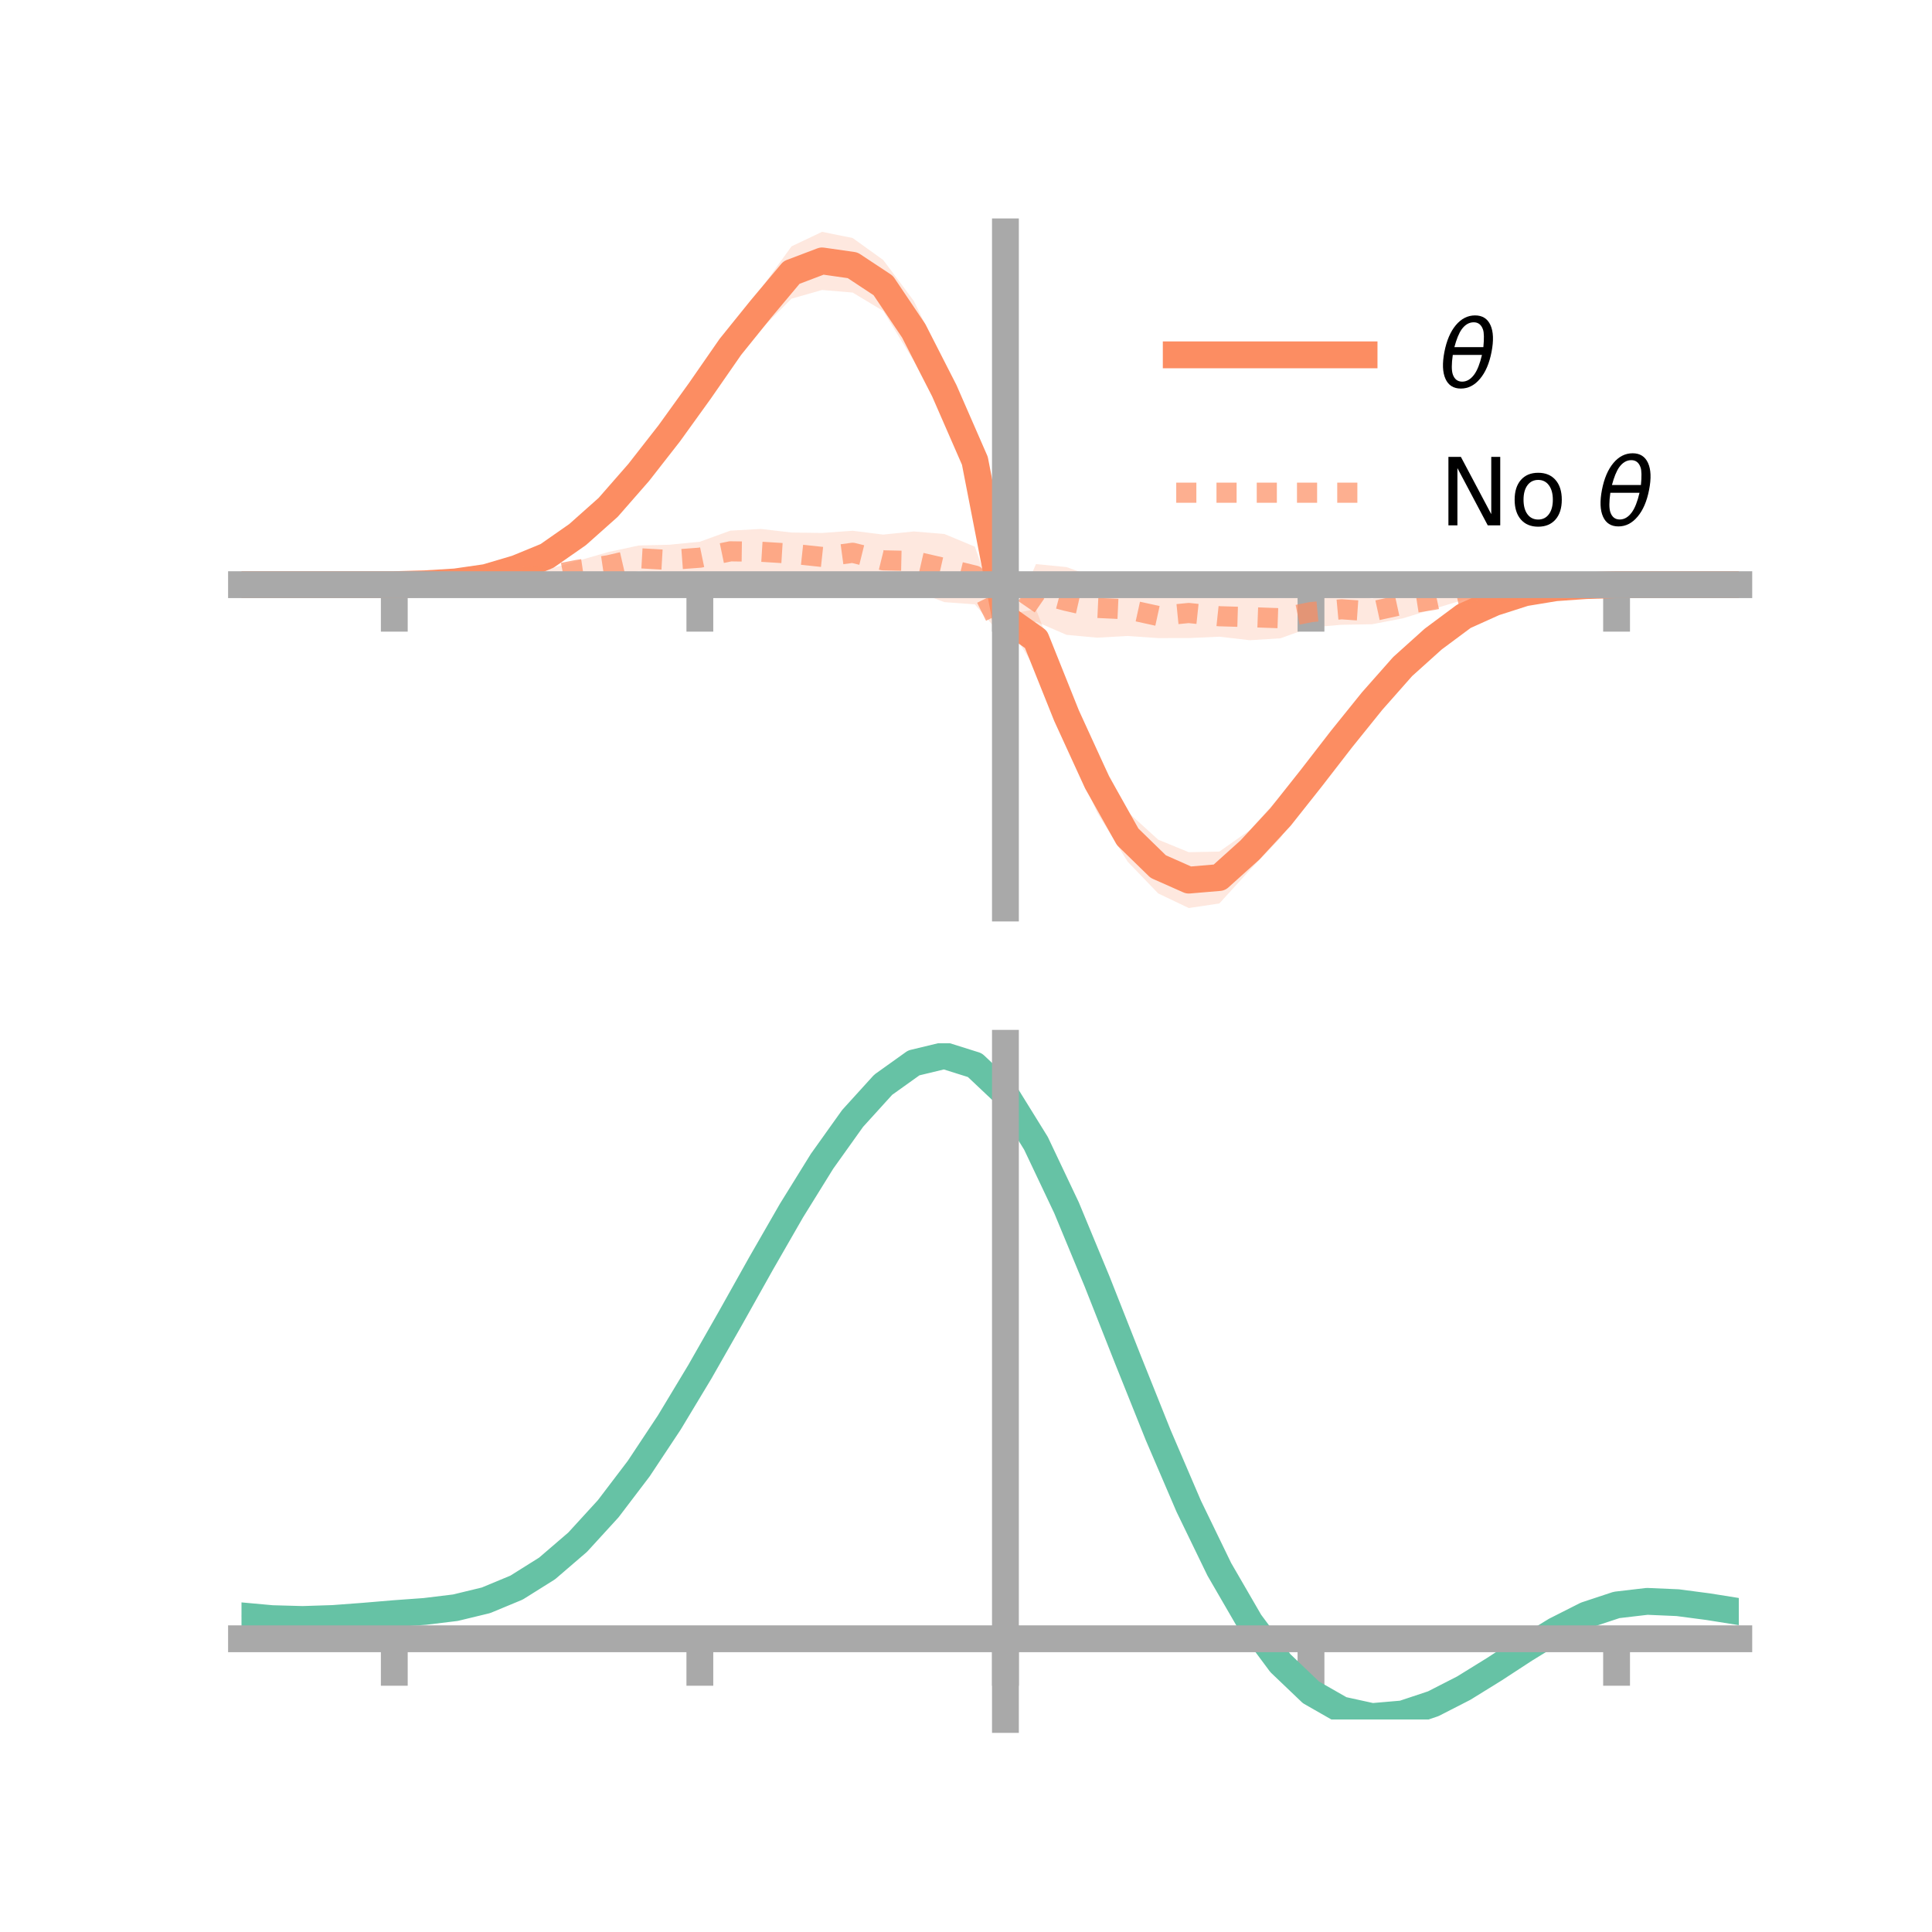 <?xml version="1.0" encoding="utf-8" standalone="no"?>
<!DOCTYPE svg PUBLIC "-//W3C//DTD SVG 1.1//EN"
  "http://www.w3.org/Graphics/SVG/1.1/DTD/svg11.dtd">
<!-- Created with matplotlib (https://matplotlib.org/) -->
<svg height="144pt" version="1.1" viewBox="0 0 144 144" width="144pt" xmlns="http://www.w3.org/2000/svg" xmlns:xlink="http://www.w3.org/1999/xlink">
 <defs>
  <style type="text/css">*{stroke-linecap:butt;stroke-linejoin:round;}</style>
 </defs>
 <g id="figure_1">
  <g id="patch_1">
   <path d="M 0 144 
L 144 144 
L 144 0 
L 0 0 
z
" style="fill:none;"/>
  </g>
  <g id="axes_1">
   <g id="patch_2">
    <path d="M 18 67.68 
L 129.6 67.68 
L 129.6 17.28 
L 18 17.28 
z
" style="fill:none;"/>
   </g>
   <g id="PolyCollection_1">
    <path clip-path="url(#pf70104a833)" d="M 18 43.577 
L 18 43.577 
L 20.278 43.577 
L 22.555 43.577 
L 24.833 43.577 
L 27.11 43.577 
L 29.388 43.576 
L 31.665 43.473 
L 33.943 43.237 
L 36.22 42.789 
L 38.498 41.992 
L 40.776 40.874 
L 43.053 39.113 
L 45.331 36.932 
L 47.608 34.192 
L 49.886 30.924 
L 52.163 28.047 
L 54.441 24.268 
L 56.718 21.518 
L 58.996 18.36 
L 61.273 17.28 
L 63.551 17.74 
L 65.829 19.378 
L 68.106 22.424 
L 70.384 27.066 
L 72.661 32.108 
L 74.939 45.815 
L 77.216 45.407 
L 79.494 51.321 
L 81.771 56.068 
L 84.049 60.515 
L 86.327 62.586 
L 88.604 63.518 
L 90.882 63.472 
L 93.159 61.871 
L 95.437 59.339 
L 97.714 56.952 
L 99.992 53.721 
L 102.269 51.28 
L 104.547 48.834 
L 106.824 46.927 
L 109.102 45.395 
L 111.38 44.541 
L 113.657 43.93 
L 115.935 43.672 
L 118.212 43.608 
L 120.49 43.576 
L 122.767 43.577 
L 125.045 43.577 
L 127.322 43.577 
L 129.6 43.577 
L 129.6 43.577 
L 129.6 43.577 
L 127.322 43.577 
L 125.045 43.577 
L 122.767 43.577 
L 120.49 43.577 
L 118.212 43.684 
L 115.935 43.941 
L 113.657 44.433 
L 111.38 45.281 
L 109.102 46.482 
L 106.824 48.336 
L 104.547 50.526 
L 102.269 53.233 
L 99.992 56.443 
L 97.714 59.1 
L 95.437 62.457 
L 93.159 64.844 
L 90.882 67.34 
L 88.604 67.68 
L 86.327 66.593 
L 84.049 64.225 
L 81.771 60.559 
L 79.494 55.363 
L 77.216 49.902 
L 74.939 46.275 
L 72.661 36.578 
L 70.384 31.186 
L 68.106 26.9 
L 65.829 23.177 
L 63.551 21.806 
L 61.273 21.614 
L 58.996 22.261 
L 56.718 24.538 
L 54.441 27.432 
L 52.163 30.22 
L 49.886 33.663 
L 47.608 36.23 
L 45.331 38.698 
L 43.053 40.573 
L 40.776 41.991 
L 38.498 42.748 
L 36.22 43.299 
L 33.943 43.51 
L 31.665 43.553 
L 29.388 43.577 
L 27.11 43.577 
L 24.833 43.577 
L 22.555 43.577 
L 20.278 43.577 
L 18 43.577 
z
" style="fill:#fc8d62;fill-opacity:0.2;"/>
   </g>
   <g id="PolyCollection_2">
    <path clip-path="url(#pf70104a833)" d="M 18 43.577 
L 18 43.577 
L 20.278 43.577 
L 22.555 43.577 
L 24.833 43.577 
L 27.11 43.577 
L 29.388 43.575 
L 31.665 43.486 
L 33.943 43.278 
L 36.22 42.99 
L 38.498 42.641 
L 40.776 42.455 
L 43.053 41.806 
L 45.331 41.147 
L 47.608 40.658 
L 49.886 40.601 
L 52.163 40.377 
L 54.441 39.551 
L 56.718 39.424 
L 58.996 39.692 
L 61.273 39.723 
L 63.551 39.56 
L 65.829 39.845 
L 68.106 39.612 
L 70.384 39.799 
L 72.661 40.748 
L 74.939 47.281 
L 77.216 42.044 
L 79.494 42.267 
L 81.771 43.091 
L 84.049 43.428 
L 86.327 44.269 
L 88.604 43.819 
L 90.882 44.407 
L 93.159 44.277 
L 95.437 44.585 
L 97.714 44.484 
L 99.992 44.254 
L 102.269 44.613 
L 104.547 44.053 
L 106.824 44.036 
L 109.102 43.766 
L 111.38 43.723 
L 113.657 43.598 
L 115.935 43.555 
L 118.212 43.563 
L 120.49 43.576 
L 122.767 43.577 
L 125.045 43.577 
L 127.322 43.577 
L 129.6 43.577 
L 129.6 43.577 
L 129.6 43.577 
L 127.322 43.577 
L 125.045 43.577 
L 122.767 43.577 
L 120.49 43.578 
L 118.212 43.668 
L 115.935 43.876 
L 113.657 44.169 
L 111.38 44.534 
L 109.102 44.696 
L 106.824 45.396 
L 104.547 46.09 
L 102.269 46.527 
L 99.992 46.569 
L 97.714 46.758 
L 95.437 47.575 
L 93.159 47.718 
L 90.882 47.456 
L 88.604 47.559 
L 86.327 47.561 
L 84.049 47.402 
L 81.771 47.529 
L 79.494 47.317 
L 77.216 46.334 
L 74.939 47.709 
L 72.661 45.048 
L 70.384 44.878 
L 68.106 44.019 
L 65.829 43.684 
L 63.551 42.842 
L 61.273 43.297 
L 58.996 42.841 
L 56.718 42.823 
L 54.441 42.636 
L 52.163 42.758 
L 49.886 42.873 
L 47.608 42.553 
L 45.331 43.12 
L 43.053 43.141 
L 40.776 43.393 
L 38.498 43.435 
L 36.22 43.549 
L 33.943 43.599 
L 31.665 43.591 
L 29.388 43.577 
L 27.11 43.577 
L 24.833 43.577 
L 22.555 43.577 
L 20.278 43.577 
L 18 43.577 
z
" style="fill:#fc8d62;fill-opacity:0.2;"/>
   </g>
   <g id="matplotlib.axis_1">
    <g id="xtick_1">
     <g id="line2d_1">
      <defs>
       <path d="M 0 0 
L 0 3.5 
" id="m83728bea23" style="stroke:#a9a9a9;stroke-width:2;"/>
      </defs>
      <g>
       <use style="fill:#a9a9a9;stroke:#a9a9a9;stroke-width:2;" x="29.388" xlink:href="#m83728bea23" y="43.577"/>
      </g>
     </g>
    </g>
    <g id="xtick_2">
     <g id="line2d_2">
      <g>
       <use style="fill:#a9a9a9;stroke:#a9a9a9;stroke-width:2;" x="52.163" xlink:href="#m83728bea23" y="43.577"/>
      </g>
     </g>
    </g>
    <g id="xtick_3">
     <g id="line2d_3">
      <g>
       <use style="fill:#a9a9a9;stroke:#a9a9a9;stroke-width:2;" x="74.939" xlink:href="#m83728bea23" y="43.577"/>
      </g>
     </g>
    </g>
    <g id="xtick_4">
     <g id="line2d_4">
      <g>
       <use style="fill:#a9a9a9;stroke:#a9a9a9;stroke-width:2;" x="97.714" xlink:href="#m83728bea23" y="43.577"/>
      </g>
     </g>
    </g>
    <g id="xtick_5">
     <g id="line2d_5">
      <g>
       <use style="fill:#a9a9a9;stroke:#a9a9a9;stroke-width:2;" x="120.49" xlink:href="#m83728bea23" y="43.577"/>
      </g>
     </g>
    </g>
   </g>
   <g id="matplotlib.axis_2"/>
   <g id="line2d_6">
    <path clip-path="url(#pf70104a833)" d="M 18 43.577 
L 20.278 43.577 
L 22.555 43.577 
L 24.833 43.577 
L 27.11 43.577 
L 29.388 43.576 
L 31.665 43.513 
L 33.943 43.373 
L 36.22 43.044 
L 38.498 42.37 
L 40.776 41.433 
L 43.053 39.843 
L 45.331 37.815 
L 47.608 35.211 
L 49.886 32.294 
L 52.163 29.133 
L 54.441 25.85 
L 56.718 23.028 
L 58.996 20.311 
L 61.273 19.447 
L 63.551 19.773 
L 65.829 21.278 
L 68.106 24.662 
L 70.384 29.126 
L 72.661 34.343 
L 74.939 46.045 
L 77.216 47.655 
L 79.494 53.342 
L 81.771 58.313 
L 84.049 62.37 
L 86.327 64.589 
L 88.604 65.599 
L 90.882 65.406 
L 93.159 63.358 
L 95.437 60.898 
L 97.714 58.026 
L 99.992 55.082 
L 102.269 52.257 
L 104.547 49.68 
L 106.824 47.632 
L 109.102 45.938 
L 111.38 44.911 
L 113.657 44.182 
L 115.935 43.807 
L 118.212 43.646 
L 120.49 43.577 
L 122.767 43.577 
L 125.045 43.577 
L 127.322 43.577 
L 129.6 43.577 
" style="fill:none;stroke:#fc8d62;stroke-linecap:square;stroke-width:2;"/>
   </g>
   <g id="line2d_7">
    <path clip-path="url(#pf70104a833)" d="M 18 43.577 
L 20.278 43.577 
L 22.555 43.577 
L 24.833 43.577 
L 27.11 43.577 
L 29.388 43.576 
L 31.665 43.539 
L 33.943 43.438 
L 36.22 43.269 
L 38.498 43.038 
L 40.776 42.924 
L 43.053 42.474 
L 45.331 42.134 
L 47.608 41.606 
L 49.886 41.737 
L 52.163 41.567 
L 54.441 41.093 
L 56.718 41.124 
L 58.996 41.266 
L 61.273 41.51 
L 63.551 41.201 
L 65.829 41.765 
L 68.106 41.815 
L 70.384 42.339 
L 72.661 42.898 
L 74.939 47.495 
L 77.216 44.189 
L 79.494 44.792 
L 81.771 45.31 
L 84.049 45.415 
L 86.327 45.915 
L 88.604 45.689 
L 90.882 45.931 
L 93.159 45.998 
L 95.437 46.08 
L 97.714 45.621 
L 99.992 45.412 
L 102.269 45.57 
L 104.547 45.072 
L 106.824 44.716 
L 109.102 44.231 
L 111.38 44.128 
L 113.657 43.884 
L 115.935 43.715 
L 118.212 43.615 
L 120.49 43.577 
L 122.767 43.577 
L 125.045 43.577 
L 127.322 43.577 
L 129.6 43.577 
" style="fill:none;stroke:#fc8d62;stroke-dasharray:1.5,1.5;stroke-dashoffset:0;stroke-opacity:0.7;stroke-width:1.5;"/>
   </g>
   <g id="patch_3">
    <path d="M 74.939 67.68 
L 74.939 17.28 
" style="fill:none;stroke:#a9a9a9;stroke-linecap:square;stroke-linejoin:miter;stroke-width:2;"/>
   </g>
   <g id="patch_4">
    <path d="M 129.6 67.68 
L 129.6 17.28 
" style="fill:none;"/>
   </g>
   <g id="patch_5">
    <path d="M 18 43.577 
L 129.6 43.577 
" style="fill:none;stroke:#a9a9a9;stroke-linecap:square;stroke-linejoin:miter;stroke-width:2;"/>
   </g>
   <g id="patch_6">
    <path d="M 18 17.28 
L 129.6 17.28 
" style="fill:none;"/>
   </g>
   <g id="legend_1">
    <g id="line2d_8">
     <path d="M 87.67 26.449 
L 101.67 26.449 
" style="fill:none;stroke:#fc8d62;stroke-linecap:square;stroke-width:2;"/>
    </g>
    <g id="line2d_9"/>
    <g id="text_1">
     <!-- $\theta$ -->
     <g transform="translate(107.27 28.899)scale(0.07 -0.07)">
      <defs>
       <path d="M 45.516 34.672 
L 14.453 34.672 
Q 12.359 20.062 14.5 13.875 
Q 17.188 6.25 24.469 6.25 
Q 31.781 6.25 37.359 13.922 
Q 42.234 20.656 45.516 34.672 
z
M 47.016 42.969 
Q 48.344 56.844 46.625 61.719 
Q 43.953 69.438 36.766 69.438 
Q 29.297 69.438 23.828 61.812 
Q 19.531 55.672 16.156 42.969 
z
M 38.188 76.766 
Q 49.906 76.766 54.594 66.406 
Q 59.281 56.109 55.719 37.844 
Q 52.203 19.625 43.453 9.281 
Q 34.766 -1.125 23.047 -1.125 
Q 11.281 -1.125 6.641 9.281 
Q 2 19.625 5.516 37.844 
Q 9.078 56.109 17.719 66.406 
Q 26.422 76.766 38.188 76.766 
z
" id="DejaVuSans-Oblique-952"/>
      </defs>
      <use transform="translate(0 0.234)" xlink:href="#DejaVuSans-Oblique-952"/>
     </g>
    </g>
    <g id="line2d_10">
     <path d="M 87.67 36.724 
L 101.67 36.724 
" style="fill:none;stroke:#fc8d62;stroke-dasharray:1.5,1.5;stroke-dashoffset:0;stroke-opacity:0.7;stroke-width:1.5;"/>
    </g>
    <g id="line2d_11"/>
    <g id="text_2">
     <!-- No $\theta$ -->
     <g transform="translate(107.27 39.174)scale(0.07 -0.07)">
      <defs>
       <path d="M 9.812 72.906 
L 23.094 72.906 
L 55.422 11.922 
L 55.422 72.906 
L 64.984 72.906 
L 64.984 0 
L 51.703 0 
L 19.391 60.984 
L 19.391 0 
L 9.812 0 
z
" id="DejaVuSans-78"/>
       <path d="M 30.609 48.391 
Q 23.391 48.391 19.188 42.75 
Q 14.984 37.109 14.984 27.297 
Q 14.984 17.484 19.156 11.844 
Q 23.344 6.203 30.609 6.203 
Q 37.797 6.203 41.984 11.859 
Q 46.188 17.531 46.188 27.297 
Q 46.188 37.016 41.984 42.703 
Q 37.797 48.391 30.609 48.391 
z
M 30.609 56 
Q 42.328 56 49.016 48.375 
Q 55.719 40.766 55.719 27.297 
Q 55.719 13.875 49.016 6.219 
Q 42.328 -1.422 30.609 -1.422 
Q 18.844 -1.422 12.172 6.219 
Q 5.516 13.875 5.516 27.297 
Q 5.516 40.766 12.172 48.375 
Q 18.844 56 30.609 56 
z
" id="DejaVuSans-111"/>
       <path id="DejaVuSans-32"/>
      </defs>
      <use transform="translate(0 0.234)" xlink:href="#DejaVuSans-78"/>
      <use transform="translate(74.805 0.234)" xlink:href="#DejaVuSans-111"/>
      <use transform="translate(135.986 0.234)" xlink:href="#DejaVuSans-32"/>
      <use transform="translate(167.773 0.234)" xlink:href="#DejaVuSans-Oblique-952"/>
     </g>
    </g>
   </g>
  </g>
  <g id="axes_2">
   <g id="patch_7">
    <path d="M 18 128.16 
L 129.6 128.16 
L 129.6 77.76 
L 18 77.76 
z
" style="fill:none;"/>
   </g>
   <g id="PolyCollection_3">
    <path clip-path="url(#pa2f047b145)" d="M 18 120.476 
L 18 120.399 
L 20.278 120.616 
L 22.555 120.68 
L 24.833 120.598 
L 27.11 120.419 
L 29.388 120.219 
L 31.665 120.048 
L 33.943 119.766 
L 36.22 119.21 
L 38.498 118.253 
L 40.776 116.803 
L 43.053 114.81 
L 45.331 112.265 
L 47.608 109.2 
L 49.886 105.684 
L 52.163 101.817 
L 54.441 97.73 
L 56.718 93.575 
L 58.996 89.529 
L 61.273 85.78 
L 63.551 82.526 
L 65.829 79.971 
L 68.106 78.317 
L 70.384 77.76 
L 72.661 78.489 
L 74.939 80.674 
L 77.216 84.402 
L 79.494 89.275 
L 81.771 94.847 
L 84.049 100.699 
L 86.327 106.469 
L 88.604 111.855 
L 90.882 116.623 
L 93.159 120.609 
L 95.437 123.715 
L 97.714 125.909 
L 99.992 127.22 
L 102.269 127.725 
L 104.547 127.535 
L 106.824 126.79 
L 109.102 125.645 
L 111.38 124.26 
L 113.657 122.801 
L 115.935 121.426 
L 118.212 120.288 
L 120.49 119.539 
L 122.767 119.275 
L 125.045 119.379 
L 127.322 119.689 
L 129.6 120.065 
L 129.6 120.169 
L 129.6 120.169 
L 127.322 119.819 
L 125.045 119.529 
L 122.767 119.437 
L 120.49 119.707 
L 118.212 120.466 
L 115.935 121.632 
L 113.657 123.053 
L 111.38 124.565 
L 109.102 126 
L 106.824 127.185 
L 104.547 127.956 
L 102.269 128.16 
L 99.992 127.666 
L 97.714 126.373 
L 95.437 124.22 
L 93.159 121.191 
L 90.882 117.318 
L 88.604 112.692 
L 86.327 107.468 
L 84.049 101.869 
L 81.771 96.184 
L 79.494 90.769 
L 77.216 86.031 
L 74.939 82.407 
L 72.661 80.29 
L 70.384 79.588 
L 68.106 80.13 
L 65.829 81.73 
L 63.551 84.192 
L 61.273 87.321 
L 58.996 90.92 
L 56.718 94.796 
L 54.441 98.77 
L 52.163 102.675 
L 49.886 106.365 
L 47.608 109.721 
L 45.331 112.648 
L 43.053 115.085 
L 40.776 117.004 
L 38.498 118.411 
L 36.22 119.347 
L 33.943 119.891 
L 31.665 120.164 
L 29.388 120.323 
L 27.11 120.507 
L 24.833 120.667 
L 22.555 120.734 
L 20.278 120.673 
L 18 120.476 
z
" style="fill:#66c2a5;fill-opacity:0.2;"/>
   </g>
   <g id="matplotlib.axis_3">
    <g id="xtick_6">
     <g id="line2d_12">
      <g>
       <use style="fill:#a9a9a9;stroke:#a9a9a9;stroke-width:2;" x="29.388" xlink:href="#m83728bea23" y="122.144"/>
      </g>
     </g>
    </g>
    <g id="xtick_7">
     <g id="line2d_13">
      <g>
       <use style="fill:#a9a9a9;stroke:#a9a9a9;stroke-width:2;" x="52.163" xlink:href="#m83728bea23" y="122.144"/>
      </g>
     </g>
    </g>
    <g id="xtick_8">
     <g id="line2d_14">
      <g>
       <use style="fill:#a9a9a9;stroke:#a9a9a9;stroke-width:2;" x="74.939" xlink:href="#m83728bea23" y="122.144"/>
      </g>
     </g>
    </g>
    <g id="xtick_9">
     <g id="line2d_15">
      <g>
       <use style="fill:#a9a9a9;stroke:#a9a9a9;stroke-width:2;" x="97.714" xlink:href="#m83728bea23" y="122.144"/>
      </g>
     </g>
    </g>
    <g id="xtick_10">
     <g id="line2d_16">
      <g>
       <use style="fill:#a9a9a9;stroke:#a9a9a9;stroke-width:2;" x="120.49" xlink:href="#m83728bea23" y="122.144"/>
      </g>
     </g>
    </g>
   </g>
   <g id="matplotlib.axis_4"/>
   <g id="line2d_17">
    <path clip-path="url(#pa2f047b145)" d="M 18 120.437 
L 20.278 120.644 
L 22.555 120.707 
L 24.833 120.633 
L 27.11 120.463 
L 29.388 120.271 
L 31.665 120.106 
L 33.943 119.829 
L 36.22 119.278 
L 38.498 118.332 
L 40.776 116.904 
L 43.053 114.947 
L 45.331 112.456 
L 47.608 109.461 
L 49.886 106.025 
L 52.163 102.246 
L 54.441 98.25 
L 56.718 94.186 
L 58.996 90.224 
L 61.273 86.551 
L 63.551 83.359 
L 65.829 80.85 
L 68.106 79.223 
L 70.384 78.674 
L 72.661 79.39 
L 74.939 81.54 
L 77.216 85.216 
L 79.494 90.022 
L 81.771 95.516 
L 84.049 101.284 
L 86.327 106.969 
L 88.604 112.274 
L 90.882 116.971 
L 93.159 120.9 
L 95.437 123.968 
L 97.714 126.141 
L 99.992 127.443 
L 102.269 127.942 
L 104.547 127.746 
L 106.824 126.988 
L 109.102 125.822 
L 111.38 124.413 
L 113.657 122.927 
L 115.935 121.529 
L 118.212 120.377 
L 120.49 119.623 
L 122.767 119.356 
L 125.045 119.454 
L 127.322 119.754 
L 129.6 120.117 
" style="fill:none;stroke:#66c2a5;stroke-linecap:square;stroke-width:2;"/>
   </g>
   <g id="patch_8">
    <path d="M 74.939 128.16 
L 74.939 77.76 
" style="fill:none;stroke:#a9a9a9;stroke-linecap:square;stroke-linejoin:miter;stroke-width:2;"/>
   </g>
   <g id="patch_9">
    <path d="M 129.6 128.16 
L 129.6 77.76 
" style="fill:none;"/>
   </g>
   <g id="patch_10">
    <path d="M 18 122.144 
L 129.6 122.144 
" style="fill:none;stroke:#a9a9a9;stroke-linecap:square;stroke-linejoin:miter;stroke-width:2;"/>
   </g>
   <g id="patch_11">
    <path d="M 18 77.76 
L 129.6 77.76 
" style="fill:none;"/>
   </g>
  </g>
 </g>
 <defs>
  <clipPath id="pf70104a833">
   <rect height="50.4" width="111.6" x="18" y="17.28"/>
  </clipPath>
  <clipPath id="pa2f047b145">
   <rect height="50.4" width="111.6" x="18" y="77.76"/>
  </clipPath>
 </defs>
</svg>
